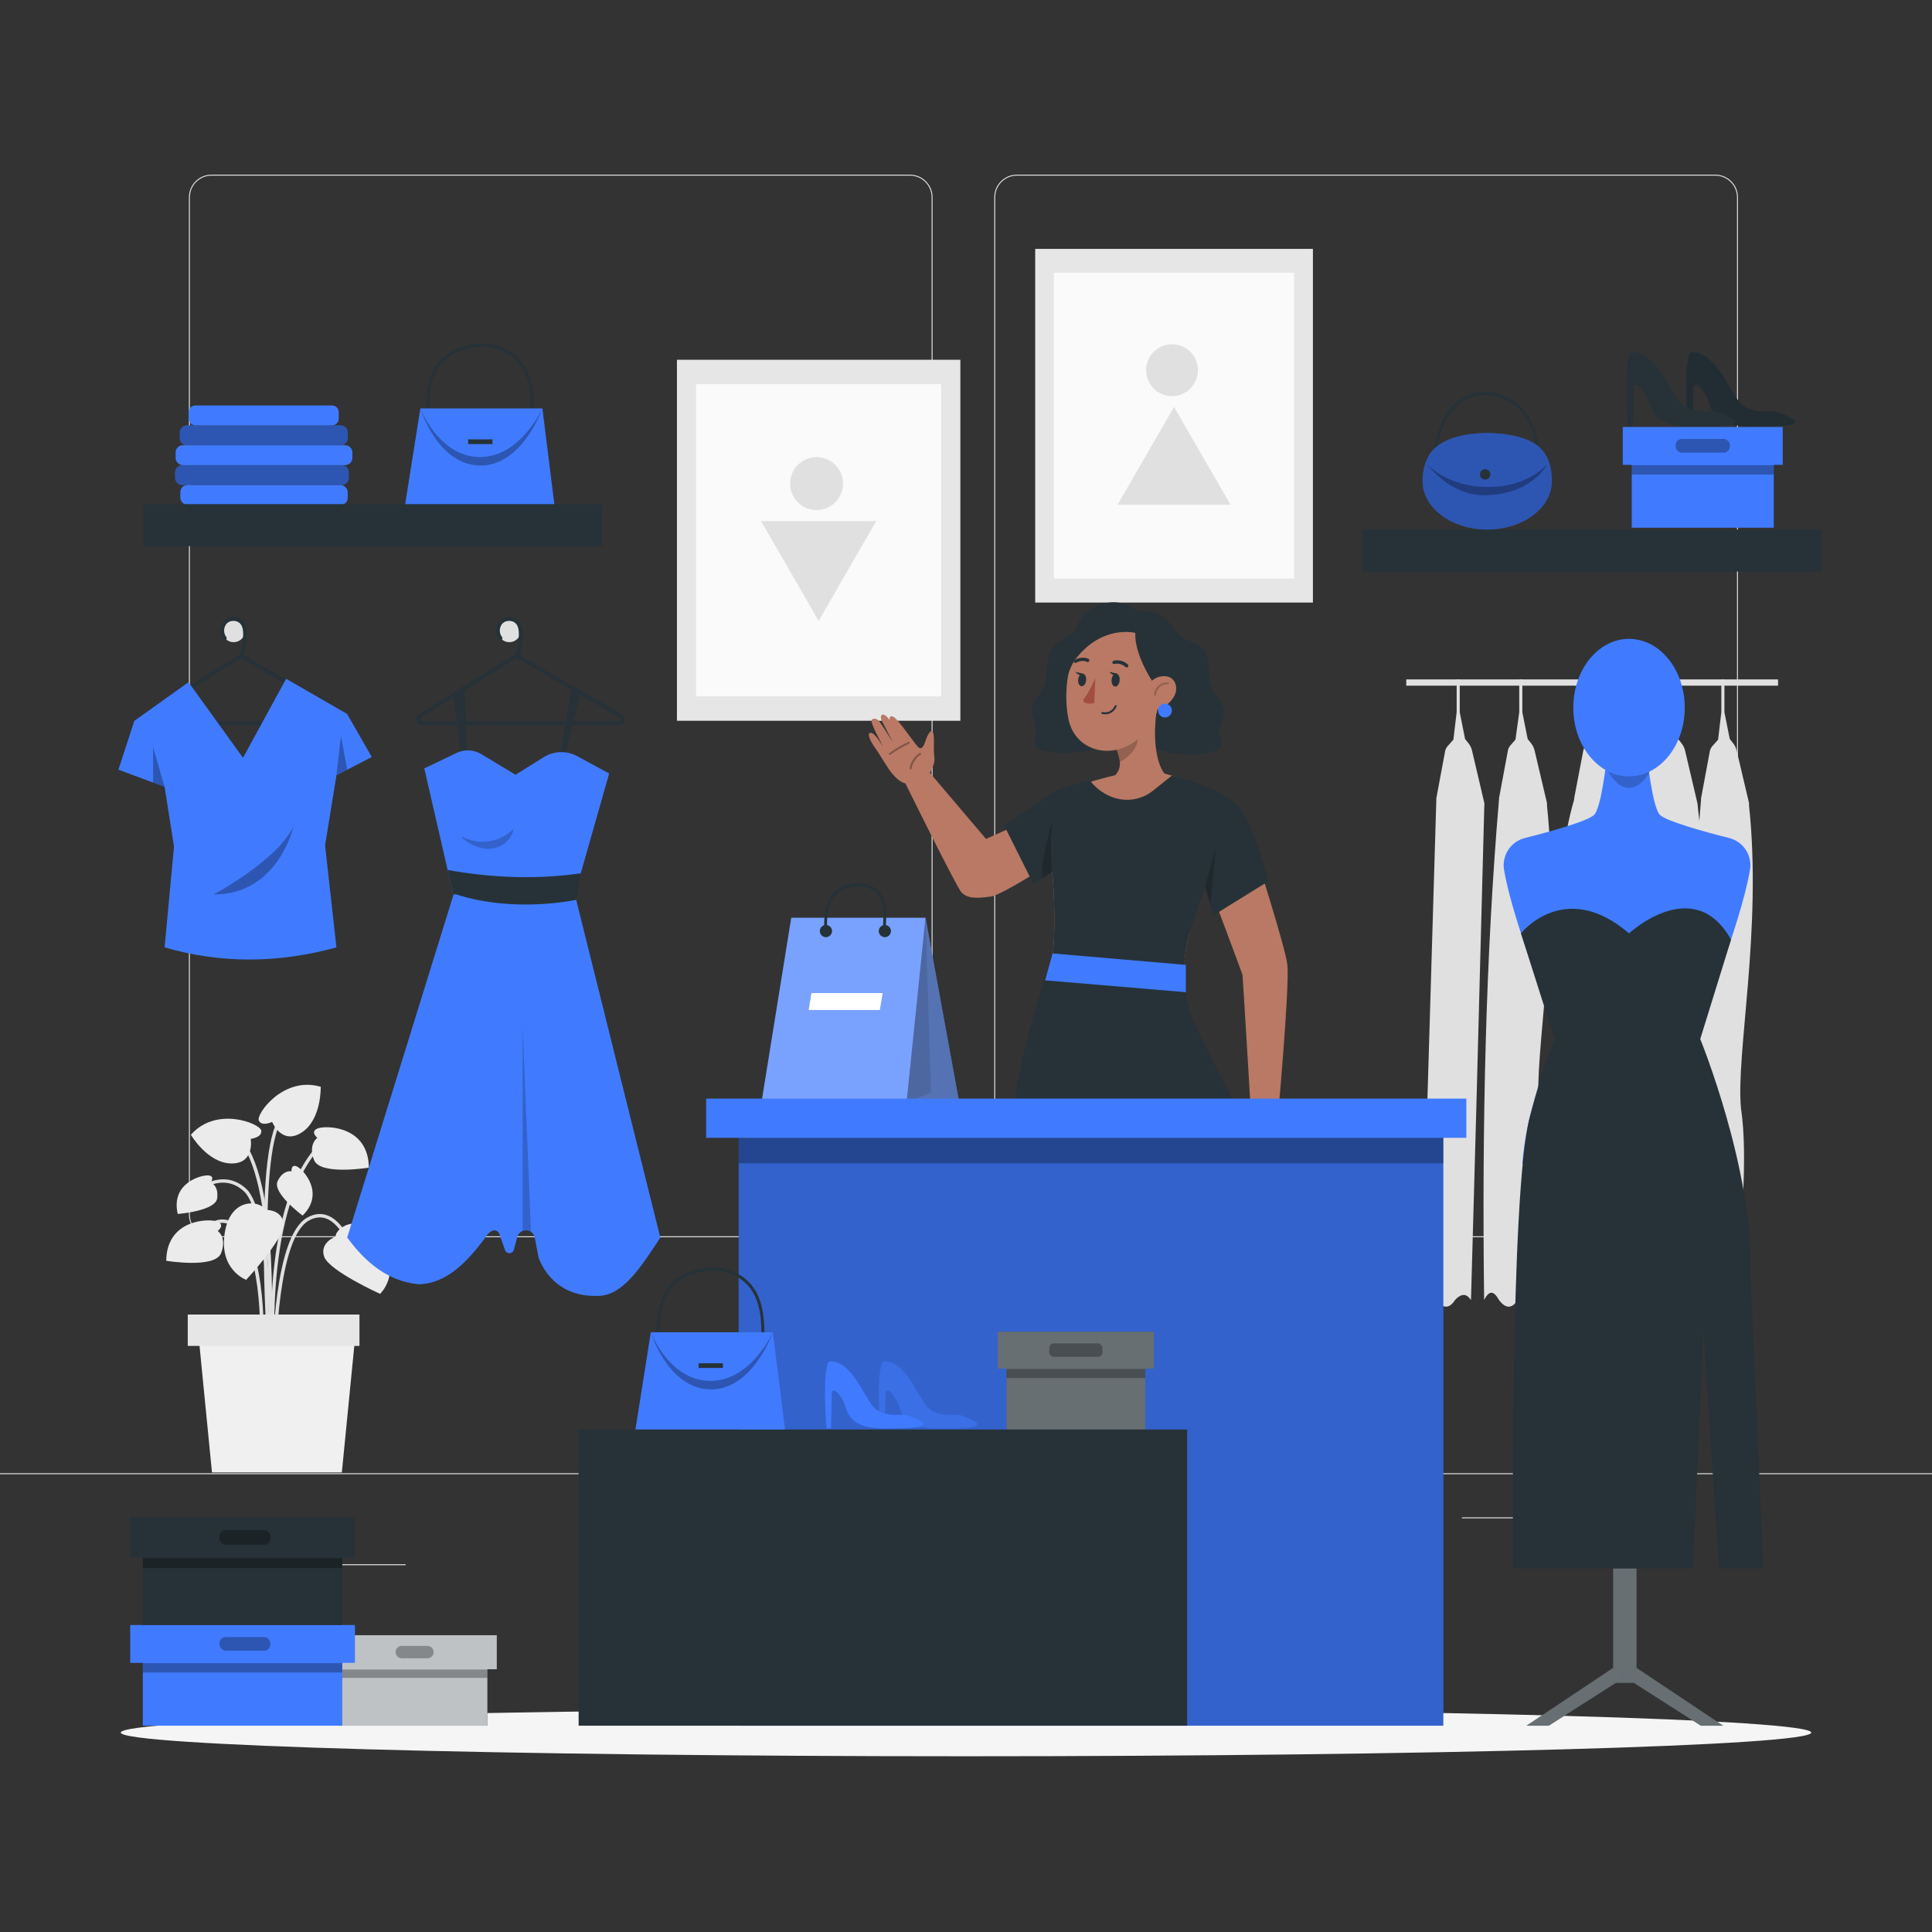 <svg xmlns="http://www.w3.org/2000/svg" viewBox="0 0 500 500"><rect x="0" y="0" width="500" height="500" fill="#333333" stroke="none"/><g id="freepik--background-complete--inject-141"><g><g><g><path d="M443.92,320.2h-180.75c-3.23,0-5.86-2.63-5.86-5.86V51.06c0-3.23,2.63-5.86,5.86-5.86h180.75c3.23,0,5.86,2.63,5.86,5.86V314.34c0,3.23-2.63,5.86-5.86,5.86ZM263.17,45.45c-3.09,0-5.61,2.52-5.61,5.61V314.34c0,3.09,2.52,5.61,5.61,5.61h180.75c3.09,0,5.61-2.52,5.61-5.61V51.06c0-3.09-2.52-5.61-5.61-5.61h-180.75Z" style="fill:#e0e0e0;"></path><path d="M235.49,320.2H54.75c-3.23,0-5.86-2.63-5.86-5.86V51.06c0-3.23,2.63-5.86,5.86-5.86H235.49c3.23,0,5.86,2.63,5.86,5.86V314.34c0,3.23-2.63,5.86-5.86,5.86ZM54.75,45.45c-3.09,0-5.61,2.52-5.61,5.61V314.34c0,3.09,2.52,5.61,5.61,5.61H235.49c3.09,0,5.61-2.52,5.61-5.61V51.06c0-3.09-2.52-5.61-5.61-5.61H54.75Z" style="fill:#e0e0e0;"></path></g><rect x="0" y="381.27" width="500" height=".25" style="fill:#e0e0e0;"></rect></g><rect x="51.67" y="395.53" width="16.06" height=".25" style="fill:#e0e0e0;"></rect><rect x="170.35" y="392.82" width="53.53" height=".25" style="fill:#e0e0e0;"></rect><rect x="68.73" y="404.82" width="36.25" height=".25" style="fill:#e0e0e0;"></rect><rect x="378.35" y="392.69" width="43.19" height=".25" style="fill:#e0e0e0;"></rect><rect x="430.45" y="392.69" width="6.33" height=".25" style="fill:#e0e0e0;"></rect><rect x="316.21" y="398.92" width="53.89" height=".25" style="fill:#e0e0e0;"></rect></g><g><g><path d="M70.08,348.84c-.01-.35-1.18-34.91-6.8-40.37-5.47-5.31-11.74-.2-12.01,.02l-.56-.68c.07-.06,7.15-5.84,13.18,.02,5.87,5.71,7.02,39.54,7.07,40.97l-.88,.03Z" style="fill:#e0e0e0;"></path><path d="M70.56,355.64c-.04-.41-3.84-41.49,11.16-58.7l.66,.58c-14.75,16.93-10.99,57.63-10.95,58.04l-.88,.09Z" style="fill:#e0e0e0;"></path><path d="M70.01,351.29l-.88-.06c.03-.47,2.94-46.69-8.07-56.81l.6-.65c11.31,10.4,8.48,55.6,8.35,57.52Z" style="fill:#e0e0e0;"></path><path d="M71.44,351.27h-.88c.01-1.28,.36-31.23,8.87-36.11,1.89-1.09,3.74-1.27,5.5-.54,5.14,2.13,7.69,11.28,7.8,11.67l-.85,.23c-.02-.09-2.54-9.13-7.29-11.09-1.5-.62-3.09-.45-4.73,.49-8.07,4.63-8.43,35.04-8.43,35.35Z" style="fill:#e0e0e0;"></path><path d="M68.13,351.29l-.88-.05c.01-.24,1.28-23.67-5.04-31.93-1.53-2-3.2-2.95-4.95-2.83-4.14,.29-7.62,6.35-7.65,6.41l-.77-.43c.15-.27,3.74-6.54,8.36-6.86,2.07-.15,3.99,.92,5.71,3.17,6.52,8.51,5.28,31.53,5.22,32.51Z" style="fill:#e0e0e0;"></path><path d="M69.52,354.47c-.17-2.27-4.13-55.78,2.84-65.21l.71,.52c-6.78,9.17-2.71,64.06-2.67,64.62l-.88,.07Z" style="fill:#e0e0e0;"></path></g><path d="M86.83,320.04s-4.18,1.54-2.94,5.18c1.24,3.64,14.47,9.63,14.47,9.63,0,0,5.54-5.08,.45-13.33-5.09-8.26-11.87-4.08-11.98-1.48Z" style="fill:#ebebeb;"></path><path d="M68.65,313.11s4.45-.19,4.71,3.65c.25,3.84-9.65,14.46-9.65,14.46,0,0-7.07-2.55-5.55-12.13,1.52-9.58,9.38-8.34,10.49-5.98Z" style="fill:#ebebeb;"></path><path d="M64.88,294.74s2.97-.32,2.73-2.13c-.24-1.81-11.54-6.46-18.21,1.06,0,0,4.27,7.33,10.44,7.43,6.17,.1,5.04-6.37,5.04-6.37Z" style="fill:#ebebeb;"></path><path d="M70.42,290.35s-2.69,1.3-3.44-.36c-.75-1.66,6.38-11.59,16.02-8.73,0,0,.26,8.48-4.93,11.83-5.19,3.35-7.64-2.74-7.64-2.74Z" style="fill:#ebebeb;"></path><path d="M56.36,318.58s2.05-1.65-.16-2.46-13.06-.58-13.18,10.17c0,0,12.64,2.1,14.2-1.99,1.56-4.09-.86-5.71-.86-5.71Z" style="fill:#ebebeb;"></path><path d="M82.13,294.47s-2.05-1.65,.16-2.46c2.21-.81,13.06-.58,13.17,10.17,0,0-12.64,2.1-14.2-1.99-1.56-4.09,.86-5.71,.86-5.71Z" style="fill:#ebebeb;"></path><path d="M75.45,303.13s-.18-2.01,1.44-1.22c1.62,.79,7.28,6.89,1.42,12.68,0,0-7.89-5.85-6.47-8.89,1.42-3.04,3.61-2.57,3.61-2.57Z" style="fill:#ebebeb;"></path><path d="M54.53,306s1.22-1.61-.57-1.8c-1.79-.2-9.83,1.95-7.96,9.97,0,0,9.79-.74,10.21-4.07,.42-3.33-1.68-4.1-1.68-4.1Z" style="fill:#ebebeb;"></path><polygon points="88.47 381.06 54.86 381.06 51.24 344.26 92.09 344.26 88.47 381.06" style="fill:#f0f0f0;"></polygon><rect x="48.59" y="340.2" width="44.44" height="8.12" style="fill:#e6e6e6;"></rect></g><g><rect x="363.94" y="175.83" width="96.22" height="1.62" style="fill:#e0e0e0;"></rect><path d="M424.95,208.2c-2.29,22.76-.58,40.21,.28,61.05,.91,22.1-2.76,43.84-2.15,67.21,1.38-.87,2.62-1.3,3.87,0,1.82,1.27,3.4,1.68,4.81,0,1.85,0,3.11-.88,4.14,0,1.38-18.15,3.23-37.18,1.38-49.58-.26-2.53,7.35-1.85,7.51-5.41,.8-16.38-2.61-46.43-5.44-73.09,0-.19-.02-.38-.07-.57l-3.18-13.54c-.16-.71-.49-1.37-.94-1.93l-.86-1.08-1.38-6.91v-8.52h-.8v8.47l-2.47,3.94-7.69,6.84,3,13.13Z" style="fill:#e0e0e0;"></path><path d="M374.01,194.32l-2.29,12.29c0,.11,0,.21,0,.32l-3.85,129.52c1.38-2.76,2.61-2.27,3.87,0,1.71,2.24,3.31,2.33,4.81,0,1.92-2.04,3.14-1.45,4.14,0l1.38-49.58,2.07-78.5c.03-.19,.03-.38,0-.57l-3.18-13.54c-.16-.71-.49-1.37-.94-1.93l-.86-1.08-1.38-6.91v-8.52h-.8v8.47l-.84,7.13-1.22,1.38c-.45,.41-.76,.93-.91,1.52Z" style="fill:#e0e0e0;"></path><path d="M390.23,194.32l-2.29,12.29c0,.11,0,.21,0,.32-3.43,40.23-4.43,83.78-3.85,129.52,1.38-2.76,2.6-2.27,3.85,0,1.71,2.24,3.31,2.33,4.82,0,1.91-2.04,3.12-1.45,4.14,0,1.38-18.15,3.25-37.18,1.38-49.58-1.38-14.13,5.52-46.03,2.07-78.5,.02-.19,.02-.38,0-.57l-3.19-13.54c-.16-.71-.49-1.37-.94-1.93l-.86-1.08-1.38-6.91v-8.52h-.8v8.47l-.98,7.13-1.22,1.38c-.39,.43-.65,.95-.76,1.52Z" style="fill:#e0e0e0;"></path><path d="M442.52,194.32l-2.29,12.29c0,.11,0,.21,0,.32-3.43,40.23-4.43,83.78-3.85,129.52,1.38-2.76,2.6-2.27,3.85,0,1.71,2.24,3.31,2.33,4.82,0,1.91-2.04,3.12-1.45,4.14,0,1.38-18.15,3.25-37.18,1.38-49.58-1.38-14.13,5.52-46.03,2.07-78.5,.02-.19,.02-.38,0-.57l-3.19-13.54c-.17-.7-.48-1.36-.93-1.93l-.86-1.08-1.38-6.91v-8.52h-.8v8.47l-.84,7.13-1.22,1.38c-.43,.42-.75,.94-.91,1.52Z" style="fill:#e0e0e0;"></path><path d="M409.74,194.32l-2.35,12.29v.32c-6.06,20.57-2.54,41.56-1.68,62.32,.9,22.1-2.76,43.84-2.15,67.21,1.38-.87,2.61-1.3,3.85,0,1.82,1.27,3.4,1.68,4.81,0,1.85,0,3.11-.88,4.14,0,1.38-18.15,3.23-37.18,1.38-49.58-.26-2.53,7.35-1.85,7.51-5.41,.8-16.38-2.61-46.43-5.44-73.09,0-.19-.02-.38-.07-.57l-3.18-13.54c-.16-.71-.49-1.37-.94-1.93l-.86-1.08-1.38-6.91v-8.52h-.8v8.47l-.84,7.13-1.22,1.38c-.4,.42-.67,.95-.79,1.52Z" style="fill:#e0e0e0;"></path></g><g><rect x="175.19" y="93.11" width="73.35" height="93.42" style="fill:#e6e6e6;"></rect><rect x="180.14" y="99.42" width="63.44" height="80.8" style="fill:#fafafa;"></rect><circle cx="211.33" cy="125.16" r="6.85" style="fill:#e0e0e0;"></circle><polygon points="211.87 134.85 226.78 134.85 219.32 147.76 211.87 160.68 204.41 147.76 196.95 134.85 211.87 134.85" style="fill:#e0e0e0;"></polygon></g><g><rect x="267.91" y="64.41" width="71.87" height="91.53" style="fill:#e6e6e6;"></rect><rect x="272.76" y="70.59" width="62.17" height="79.17" style="fill:#fafafa;"></rect><path d="M310.03,95.81c0,3.71-3,6.71-6.71,6.71s-6.71-3-6.71-6.71,3-6.71,6.71-6.71,6.71,3,6.71,6.71Z" style="fill:#e0e0e0;"></path><polygon points="303.84 130.62 289.23 130.62 296.54 117.96 303.84 105.31 311.15 117.96 318.46 130.62 303.84 130.62" style="fill:#e0e0e0;"></polygon></g><circle cx="131.81" cy="163.18" r="3.01" style="fill:#e0e0e0;"></circle><circle cx="60.46" cy="163.18" r="3.01" style="fill:#e0e0e0;"></circle></g><g id="freepik--Shadow--inject-141"><path d="M468.75,448.39c0,3.39-97.94,6.13-218.75,6.13s-218.75-2.75-218.75-6.13,97.94-6.13,218.75-6.13,218.75,2.75,218.75,6.13Z" style="fill:#f5f5f5;"></path></g><g id="freepik--Shelf_2--inject-141"><g><rect x="352.7" y="137.04" width="118.71" height="10.86" style="fill:#263238;"></rect><g><path d="M371.39,118.81l-.74-.13c.51-2.86,1.04-5.81,2.17-8.57,.88-2.17,2.55-5.15,5.46-6.98,4.31-2.71,10.45-2.06,14.6,1.54,3.71,3.22,5.74,8.61,5.3,14.07l-.75-.06c.42-5.23-1.51-10.39-5.04-13.45-3.84-3.34-9.74-3.97-13.71-1.47-2.74,1.73-4.32,4.56-5.16,6.63-1.09,2.69-1.62,5.6-2.12,8.42Z" style="fill:#263238;"></path><path d="M401.61,124.55c0,6.9-7.49,12.49-16.72,12.49s-16.72-5.59-16.72-12.49c0-3.05,.81-6.47,3.25-8.64,3.07-2.73,8.33-3.85,13.47-3.85,4.46,0,9.67,.89,12.67,3.02,3.2,2.28,4.05,5.9,4.05,9.47Z" style="fill:#407BFF;"></path><path d="M401.61,124.55c0,6.9-7.49,12.49-16.72,12.49s-16.72-5.59-16.72-12.49c0-3.05,.81-6.47,3.25-8.64,3.07-2.73,8.33-3.85,13.47-3.85,4.46,0,9.67,.89,12.67,3.02,3.2,2.28,4.05,5.9,4.05,9.47Z" style="opacity:.3;"></path><path d="M369.29,120.06s4.88,5.87,15.61,5.97c10.72,.1,15.61-5.97,15.61-5.97,0,0-4.09,8.11-16.49,8.11-9.07,0-14.73-8.11-14.73-8.11Z" style="opacity:.3;"></path><circle cx="384.35" cy="122.77" r="1.35" style="fill:#263238;"></circle></g><g><rect x="422.29" y="113.15" width="36.76" height="23.42" style="fill:#407BFF;"></rect><rect x="419.97" y="110.5" width="41.4" height="9.8" style="fill:#407BFF;"></rect><rect x="422.29" y="120.39" width="36.76" height="2.42" style="opacity:.3;"></rect><rect x="433.64" y="113.6" width="14.07" height="3.55" rx="1.6" ry="1.6" style="opacity:.3;"></rect><g><path d="M463.96,108.38c-1.47-.88-3.14-1.54-4.92-1.97-.56,.07-6.18,.73-8.75-2.19-2.7-3.08-6.52-13.67-12.7-13.05,.04-.07,.09-.13,.13-.2-.04,.05-.09,.09-.13,.13-.19,.22-.33,.46-.44,.71-.32,1.28-.54,2.57-.65,3.86-.29,4.41-.09,10.31,.3,14.71h1.31l.17-9.79c0-2.82,3.06,.46,3.93,3.47,.87,3.01,2.68,6.31,10.84,6.32,9.39,.04,13.34-.27,10.91-2Z" style="fill:#263238;"></path><path d="M463.96,108.38c-1.47-.88-3.14-1.54-4.92-1.97-.56,.07-6.18,.73-8.75-2.19-2.7-3.08-6.52-13.67-12.7-13.05,.04-.07,.09-.13,.13-.2-.04,.05-.09,.09-.13,.13-.19,.22-.33,.46-.44,.71-.32,1.28-.54,2.57-.65,3.86-.29,4.41-.09,10.31,.3,14.71h1.31l.17-9.79c0-2.82,3.06,.46,3.93,3.47,.87,3.01,2.68,6.31,10.84,6.32,9.39,.04,13.34-.27,10.91-2Z" style="opacity:.1;"></path><path d="M448.47,108.38c-1.47-.88-3.14-1.54-4.92-1.97-.56,.07-6.18,.73-8.75-2.19-2.7-3.08-6.52-13.67-12.7-13.05,.04-.07,.09-.13,.13-.2-.04,.05-.09,.09-.13,.13-.19,.22-.33,.46-.44,.71-.32,1.28-.54,2.57-.65,3.86-.29,4.41-.09,10.31,.3,14.71h1.31l.17-9.79c0-2.82,3.06,.46,3.93,3.47,.87,3.01,2.68,6.31,10.84,6.32,9.39,.04,13.34-.27,10.91-2Z" style="fill:#263238;"></path></g></g></g></g><g id="freepik--Shelf_1--inject-141"><g><g><path d="M110.86,108.6l-.75-.04c.03-.54,.05-1.11,.08-1.7,.16-3.86,.37-8.67,2.44-11.9,2.15-3.35,5.79-5.34,10.83-5.93,4.55-.53,9.15,1.4,11.73,4.91,2.82,3.83,3.03,8.9,3.01,13.77h-.75c.02-4.74-.18-9.68-2.86-13.32-2.43-3.3-6.76-5.11-11.04-4.61-4.8,.56-8.26,2.44-10.29,5.59-1.97,3.06-2.16,7.76-2.32,11.53-.02,.59-.05,1.17-.08,1.71Z" style="fill:#263238;"></path><polygon points="143.51 130.85 104.8 130.85 108.79 105.69 140.37 105.69 143.51 130.85" style="fill:#407BFF;"></polygon><path d="M108.79,105.69s4.76,12.53,15.37,12.58c10.61,.04,16.21-12.58,16.21-12.58,0,0-5.2,15.01-16.21,14.79-11.01-.23-15.37-14.79-15.37-14.79Z" style="opacity:.3;"></path><rect x="121.15" y="113.71" width="6.3" height="1.22" style="fill:#263238;"></rect></g><g><rect x="46.67" y="125.52" width="43.32" height="5.14" rx="1.82" ry="1.82" style="fill:#407BFF;"></rect><path d="M45.32,122.21v1.49c.02,1.03,.87,1.84,1.9,1.82h41.14c1.03,.02,1.88-.8,1.9-1.82v-1.49c-.02-1.03-.87-1.85-1.9-1.83H47.19c-1.02,0-1.85,.82-1.87,1.83Z" style="fill:#407BFF;"></path><path d="M45.32,122.21v1.49c.02,1.03,.87,1.84,1.9,1.82h41.14c1.03,.02,1.88-.8,1.9-1.82v-1.49c-.02-1.03-.87-1.85-1.9-1.83H47.19c-1.02,0-1.85,.82-1.87,1.83Z" style="opacity:.3;"></path><path d="M45.45,117.06v1.49c.03,1.04,.89,1.85,1.93,1.82h41.89c1.04,.03,1.9-.79,1.93-1.82h0v-1.49c-.02-1.04-.88-1.86-1.92-1.84H47.38c-1.04-.03-1.9,.79-1.93,1.82h0Z" style="fill:#407BFF;"></path><path d="M46.53,111.91v1.49c0,1.01,.82,1.83,1.84,1.83h39.79c1.01,0,1.84-.82,1.84-1.83v-1.49c0-1.01-.83-1.82-1.84-1.82H48.31c-.99,.03-1.77,.84-1.78,1.82Z" style="fill:#407BFF;"></path><path d="M46.53,111.91v1.49c0,1.01,.82,1.83,1.84,1.83h39.79c1.01,0,1.84-.82,1.84-1.83v-1.49c0-1.01-.83-1.82-1.84-1.82H48.31c-.99,.03-1.77,.84-1.78,1.82Z" style="opacity:.3;"></path><path d="M48.84,106.77v1.49c-.04,.95,.69,1.77,1.64,1.82h35.55c.96-.05,1.69-.87,1.64-1.82v-1.49c.05-.96-.68-1.78-1.64-1.84H50.53c-.96,.03-1.72,.83-1.69,1.8v.04Z" style="fill:#407BFF;"></path></g><rect x="37.11" y="130.47" width="118.71" height="10.86" style="fill:#263238;"></rect></g></g><g id="freepik--Boxes--inject-141"><g><g><rect x="87.57" y="425.56" width="38.56" height="21.05" style="fill:#263238;"></rect><rect x="87.57" y="425.56" width="38.56" height="21.05" style="fill:#fff; opacity:.7;"></rect><rect x="85.14" y="423.19" width="43.43" height="8.81" style="fill:#263238;"></rect><rect x="85.14" y="423.19" width="43.43" height="8.81" style="fill:#fff; opacity:.7;"></rect><rect x="87.57" y="432.07" width="38.56" height="2.17" style="opacity:.3;"></rect><path d="M110.62,429.16h-6.64c-.88,0-1.6-.71-1.6-1.6h0c0-.88,.71-1.6,1.6-1.6h6.64c.88,0,1.6,.71,1.6,1.6h0c0,.88-.71,1.6-1.6,1.6Z" style="opacity:.3;"></path></g><g><rect x="36.96" y="423.19" width="51.63" height="23.42" style="fill:#407BFF;"></rect><rect x="33.7" y="420.55" width="58.16" height="9.8" style="fill:#407BFF;"></rect><rect x="36.96" y="430.43" width="51.63" height="2.42" style="opacity:.3;"></rect><rect x="56.8" y="423.65" width="13.17" height="3.55" rx="1.6" ry="1.6" style="opacity:.3;"></rect></g><g><rect x="36.96" y="395.49" width="51.63" height="25.06" style="fill:#263238;"></rect><rect x="33.7" y="392.66" width="58.16" height="10.49" style="fill:#263238;"></rect><rect x="36.96" y="403.24" width="51.63" height="2.59" style="opacity:.3;"></rect><rect x="56.8" y="395.98" width="13.17" height="3.8" rx="1.6" ry="1.6" style="opacity:.3;"></rect></g></g></g><g id="freepik--Mannequin--inject-141"><g><rect x="417.48" y="282.88" width="6.06" height="152.65" style="fill:#263238;"></rect><rect x="417.48" y="282.88" width="6.06" height="152.65" style="fill:#fff; opacity:.3;"></rect><g><polygon points="395.04 446.61 417.48 431.64 420.5 434.04 400.83 446.61 395.04 446.61" style="fill:#263238;"></polygon><polygon points="395.04 446.61 417.48 431.64 420.5 434.04 400.83 446.61 395.04 446.61" style="fill:#fff; opacity:.3;"></polygon></g><g><polygon points="445.97 446.61 423.53 431.64 420.5 434.04 440.18 446.61 445.97 446.61" style="fill:#263238;"></polygon><polygon points="445.97 446.61 423.53 431.64 420.5 434.04 440.18 446.61 445.97 446.61" style="fill:#fff; opacity:.3;"></polygon></g><g><path d="M389.24,225.09c-.6-3.72,1.71-7.27,5.36-8.2,6.37-1.61,16.83-4.47,18.1-6.16,1.84-2.45,3.07-14.11,3.07-14.11l7.36,1.23v103.36h-29.14s.31-6.75,2.76-15.34c2.45-8.59,6.75-17.48,6.75-17.48,0,0-11.97-29.25-14.25-43.3Z" style="fill:#407BFF;"></path><path d="M452.9,225.09c.6-3.72-1.71-7.27-5.36-8.2-6.37-1.61-16.83-4.47-18.1-6.16-1.84-2.45-3.07-14.11-3.07-14.11l-7.36,1.23v103.36h29.14s-.31-6.75-2.76-15.34c-2.45-8.59-6.75-17.48-6.75-17.48,0,0,11.97-29.25,14.25-43.3Z" style="fill:#407BFF;"></path><ellipse cx="421.59" cy="188.74" rx="7.76" ry="15.15" style="opacity:.2;"></ellipse><ellipse cx="421.59" cy="183.13" rx="14.42" ry="17.79" style="fill:#407BFF;"></ellipse></g><path d="M393.62,241.55s11.31-14.3,27.97,0c0,0,16.81-15.58,26.4,1.63l-7.97,25.72s13.8,33.83,12.98,60.25l3.38,76.78h-11.53l-4.02-61.57-2.69,61.57h-46.56s-.88-96.79,4.29-116.69c4.02-15.47,6.46-20.34,6.46-20.34l-8.71-27.35Z" style="fill:#263238;"></path></g></g><g id="freepik--Clothes--inject-141"><g><g><g><path d="M88.93,187.65H37.98c-.69,0-1.29-.45-1.48-1.11-.19-.67,.08-1.36,.67-1.73l25.2-15.67,27.31,15.75c.59,.34,.87,1.01,.69,1.66-.18,.66-.75,1.1-1.43,1.1Zm-51.24-1.99c-.32,.2-.26,.51-.23,.6s.14,.39,.52,.39h50.95c.34,0,.44-.27,.46-.36s.07-.37-.22-.54l-26.79-15.45-24.69,15.35Z" style="fill:#263238;"></path><path d="M62.56,170.23c-.05,0-.1,0-.15-.02-.26-.09-.41-.37-.32-.63,.58-1.77,.86-3.61,.84-5.48,0-.8-.09-1.81-.61-2.52-.35-.49-.94-.81-1.62-.88-.71-.08-1.4,.12-1.88,.54-.98,.86-1.1,2.59-.25,3.63,.17,.21,.14,.53-.07,.7-.21,.18-.53,.14-.7-.07-1.19-1.45-1.02-3.8,.36-5.01,.69-.61,1.66-.89,2.65-.79,.96,.11,1.8,.58,2.32,1.29,.68,.94,.79,2.15,.8,3.1,.02,1.97-.27,3.92-.89,5.8-.07,.21-.27,.35-.48,.35Z" style="fill:#263238;"></path></g><path d="M48.79,176.56l14.1,19.56,11.16-20.45,15.77,9.09,6.4,11.15-9.15,4.74-2.94,18.13,2.94,26.4c-15.02,4.14-29.85,4.25-44.47,0l2.43-26.09-2.43-15.44-11.96-4.46,4.12-12.62,14.02-10.02Z" style="fill:#407BFF;"></path><polygon points="42.6 203.66 39.62 193.32 39.62 202.55 42.6 203.66" style="opacity:.3;"></polygon><polygon points="87.07 200.65 88.24 190.45 89.85 199.21 87.07 200.65" style="opacity:.3;"></polygon></g><path d="M55.3,231.48s16.54-8.84,20.67-17.64c0,0-3.92,17.74-20.67,17.64Z" style="opacity:.3;"></path></g><g><g><path d="M160.28,187.65h-50.95c-.69,0-1.29-.45-1.48-1.11-.19-.67,.08-1.36,.67-1.73l25.2-15.67,27.31,15.75c.59,.34,.87,1.01,.69,1.67-.18,.66-.75,1.1-1.43,1.1Zm-51.24-1.99h0c-.32,.2-.26,.51-.23,.6s.14,.39,.52,.39h50.95c.34,0,.44-.27,.46-.36s.07-.37-.22-.54l-26.79-15.45-24.69,15.35Z" style="fill:#263238;"></path><path d="M133.91,170.23c-.05,0-.1,0-.15-.02-.26-.09-.41-.37-.32-.63,.58-1.77,.86-3.62,.84-5.48,0-.8-.09-1.81-.61-2.52-.35-.49-.94-.81-1.62-.88-.71-.08-1.4,.12-1.88,.54-.98,.86-1.1,2.59-.25,3.63,.17,.21,.14,.53-.07,.7-.21,.18-.53,.14-.7-.07-1.19-1.45-1.02-3.8,.36-5.01,.69-.61,1.66-.89,2.65-.79,.96,.11,1.8,.58,2.32,1.29,.68,.94,.79,2.15,.8,3.1,.02,1.97-.27,3.92-.89,5.8-.07,.21-.26,.35-.48,.35Z" style="fill:#263238;"></path></g><g><polygon points="120.28 177.33 117.26 179.12 119.46 197.18 120.82 196.81 120.28 177.33" style="fill:#263238;"></polygon><polygon points="148.16 177.4 150.47 178.72 145.97 196.48 144.9 196.09 147.94 177.76 148.16 177.4" style="fill:#263238;"></polygon><path d="M89.85,320.26c6.28,8.62,12.62,11.55,18.57,12.12,6.72-.22,11.93-4.98,17.2-12.12,1.29-2.18,3.39-2.71,3.93,0l1.16,3.28c.23,.62,.92,.94,1.55,.7,.36-.13,.63-.43,.74-.8l.82-3.15c.25-1.27,1.48-2.09,2.74-1.84,.93,.18,1.66,.91,1.84,1.84l.98,5.16c1.53,4.16,5.83,10.22,15.29,9.92,6.55,.08,11.36-7.73,16.22-15.07l-23.25-93.35-28.56-.93-29.23,94.25Z" style="fill:#407BFF;"></path><path d="M137.43,318.89c-.61-.51-1.43-.66-2.18-.42v-53.09l2.18,53.51Z" style="isolation:isolate; opacity:.2;"></path><path d="M109.8,198.86l8.36-4c2.05-.99,4.46-.87,6.4,.31l8.86,5.33,7.3-4.55c2.64-1.64,5.95-1.73,8.68-.25l8.25,4.48-8.8,30.92-4.9,2.06c-1.27,.53-2.71,.43-3.9-.27l-5.34-3.59c-1.14-.76-2.63-.73-3.74,.07l-3.51,2.54c-1.4,1.01-3.18,1.34-4.85,.92l-5.31-1.37-7.49-32.59Z" style="fill:#407BFF;"></path></g><path d="M117.29,231.45l-1.45-6.3c11.76,2.1,23.26,2.48,34.44,.86l-1.16,6.85s-15.75,3.54-31-1.38" style="fill:#263238;"></path><g style="isolation:isolate; opacity:.2;"><path d="M119.41,216.4c2.12,1.2,4.64,1.67,7.06,1.33,2.41-.34,4.7-1.49,6.42-3.23-.32,2.7-2.87,4.79-5.57,5.12s-5.41-.83-7.5-2.58"></path></g></g></g><g id="freepik--Character--inject-141"><g><g><g><path d="M281.56,202.55c-3.16-.28-9.53,5.26-11.23,6.99-1.7,1.73-15.15,7.57-15.15,7.57l-14.94-17.59-5.93,3.21s13.14,26.67,14.49,28.18c1.35,1.51,3.56,1.7,7.59,1.13,4.03-.57,26.73-15.85,26.17-16.04-.57-.19-.98-13.45-.98-13.45Z" style="fill:#b97964;"></path><path d="M240.33,200.43s1.78-2.24,1.48-4.58c-.3-2.35,.09-4.3-.25-6.03-.34-1.73-1.52,.34-1.92,1.56-.4,1.23-.87,2.61-1.75,2.16-.87-.45-5.44-7.56-6.72-8.05-1.28-.49-.9,.89-.9,.89,0,0-1.16-1.7-1.95-1.42-.21,.07-.57,.57-.17,1.43,.91,1.92,3.04,5.87,3.04,5.87-.12-.23-3.09-4.91-3.62-5.55-.7-.84-1.46-.88-1.93-.46-.67,.6,2.81,6.52,2.78,6.88,0,0-1.89-3.48-3.06-3.48s-.09,2.25,1.23,4.06c1.21,1.66,3.15,5.23,4.55,6.79,1.72,1.93,3.31,2.84,5.62,2.12,2.31-.72,3.57-2.19,3.57-2.19Z" style="fill:#b97964;"></path></g><path d="M230.3,195.36c-.08,0-.15-.04-.2-.1-.08-.11-.06-.27,.05-.35,1.54-1.12,3.19-2.1,4.92-2.89,.12-.06,.27,0,.33,.12,.06,.13,0,.27-.12,.33-1.7,.78-3.33,1.74-4.84,2.84-.04,.03-.1,.05-.15,.05Z" style="opacity:.3;"></path><path d="M235.65,199.12s-.03,0-.04,0c-.14-.02-.23-.15-.21-.29,.26-1.6,1.24-3.08,2.61-3.96,.12-.07,.27-.04,.35,.08,.07,.12,.04,.27-.08,.35-1.25,.8-2.14,2.15-2.38,3.62-.02,.12-.13,.21-.25,.21Z" style="opacity:.3;"></path></g><g><path d="M286.4,163.84l8.9-5.1c-4.93-4.36-10.74-3.32-14.51,.13-2.2,2.02-1.73,3.87-3.27,4.99-1.78,1.29-3.7,1.99-5.13,3.78-2.11,2.65-.82,7.18-2.33,10.35-.92,1.93-2.84,3.28-3.02,5.48-.17,2.1,1.39,4.01,1.19,6.11-.11,1.14-.74,2.32-.32,3.36,.35,.88,1.28,1.18,2.09,1.35,5.81,1.18,11.89,.55,17.43-1.82,.53-.23,1.11-.52,1.35-1.13,.17-.43,.13-.94,.08-1.41-.83-8.69-1.65-17.38-2.48-26.08Z" style="fill:#263238;"></path><path d="M297.41,164.2l-4.6-4.76c2.81-1.92,6.64-1.52,9.12,.95,1.38,1.37,2.35,3.3,3.89,4.41,1.78,1.29,4.17,1.4,5.59,3.2,2.11,2.65,.82,7.18,2.33,10.35,.92,1.93,2.84,3.28,3.02,5.48,.17,2.1-1.39,4.01-1.19,6.11,.11,1.14,.74,2.32,.32,3.36-.35,.88-1.28,1.18-2.09,1.35-5.81,1.18-11.89,.55-17.43-1.82-.53-.23-1.11-.52-1.35-1.13-.17-.43-.13-.94-.08-1.41,.83-8.69,1.65-17.39,2.48-26.08Z" style="fill:#263238;"></path><g><g><g><path d="M302.75,201.59s-3.5,1.72-7.81,5.44c-.9,.77-1.89,1.44-2.94,2-2.83,1.5-5.4,2.36-6.1,1-.16-.3-.27-.62-.36-.96-.59-2.28-.35-5.49,1.5-6.96,2.08-1.66,3.08-3.07,2.71-5.31-.2-1.27-.66-2.58-1.19-3.86l2.4-1.44,8.56-8.64c-.98,5.3-1.27,15.6,3.24,18.74Z" style="fill:#b97964;"></path><path d="M289.81,197.28c2.35-1.4,4.94-3.82,4.63-6.59-.14-1.17-.39-2.27-.67-2.98l-4.78,6.33c.39,1.02,.54,1.7,.82,3.24Z" style="opacity:.2;"></path><path d="M301.16,173.11c-.81,8.8-.96,12.52-5.5,17.14-6.83,6.94-17.33,4.6-19.14-4.11-1.63-7.85-.04-20.91,8.6-24.61,8.51-3.64,16.85,2.79,16.04,11.59Z" style="fill:#b97964;"></path><path d="M289.77,175.98c-.04,.93-.55,1.69-1.13,1.71-.58,.01-1.01-.73-.97-1.66,.04-.93,.55-1.69,1.13-1.71,.58-.01,1.01,.73,.97,1.66Z" style="fill:#263238;"></path><path d="M281.1,175.95c-.04,.9-.55,1.64-1.12,1.65-.58,.01-1.01-.71-.96-1.61,.04-.9,.55-1.64,1.12-1.65,.58-.01,1.01,.71,.96,1.61Z" style="fill:#263238;"></path><path d="M291.61,172.74c-.11,.01-.23-.02-.31-.1-1.35-1.25-2.88-.81-2.9-.81-.23,.07-.45-.06-.51-.29-.05-.23,.09-.47,.32-.54,.08-.02,1.99-.58,3.68,.98,.17,.16,.17,.43,0,.61-.08,.09-.18,.14-.29,.15Z" style="fill:#263238;"></path><path d="M278.18,171.54c-.09-.03-.16-.1-.2-.19-.08-.2,.02-.45,.22-.56,2.01-1.13,3.5-.27,3.56-.23,.18,.11,.22,.35,.09,.56-.12,.2-.37,.28-.54,.18-.06-.03-1.22-.68-2.82,.22-.1,.06-.21,.07-.31,.04Z" style="fill:#263238;"></path><path d="M283.46,175.52s-1.38,3.29-2.93,5.34c-.27,.36-.1,.88,.32,1.04,1.09,.4,2.36,.04,2.36,.04l.25-6.42Z" style="fill:#a24e3f;"></path></g><path d="M289.13,174.35l-2.02-.48s1.1,1.51,2.02,.48Z" style="fill:#263238;"></path><path d="M280.34,174.36l-2.02-.48s1.1,1.51,2.02,.48Z" style="fill:#263238;"></path><path d="M298.11,176.15s-4.54-6.83-4.3-12.36c0,0-8.68-2.26-15.61,6.99-1.1,1.47-1.76,3.93-2.75,6.05,0,0,.37-17.48,15.22-18.85,14.83-1.37,23.26,21.83,8.48,27.23,0,0,1.77-4.79-1.04-9.06Z" style="fill:#263238;"></path><path d="M303.82,180.28c-1.04,1.8-2.73,2.94-4.27,3.32-2.33,.58-3.53-3.16-2.74-5.49,.72-2.1,3-3.49,5.27-3.03,2.23,.45,2.93,3.14,1.74,5.2Z" style="fill:#b97964;"></path></g><path d="M298.91,180.06h-.02c-.14,0-.24-.13-.23-.27,.06-.9,.48-1.76,1.16-2.36,.68-.6,1.59-.9,2.49-.85,.14,0,.24,.13,.23,.27,0,.14-.12,.25-.26,.23-.76-.05-1.55,.22-2.13,.73-.58,.51-.94,1.25-1,2.02,0,.13-.12,.23-.25,.23Z" style="opacity:.2;"></path><path d="M286.02,184.85c-.25,0-.52-.03-.81-.09-.13-.03-.22-.16-.19-.29s.15-.23,.3-.19c2.35,.48,3.14-1.54,3.18-1.62,.05-.13,.19-.19,.32-.15,.13,.05,.2,.19,.15,.32,0,.02-.77,2.03-2.94,2.03Z" style="fill:#263238;"></path></g><path d="M303.28,183.89c0,.99-.8,1.79-1.79,1.79s-1.79-.8-1.79-1.79,.8-1.79,1.79-1.79,1.79,.8,1.79,1.79Z" style="fill:#407BFF;"></path></g><g><path d="M362.19,332.31c-7.14-1.61-14.57-.81-21.8,.31-13.72,2.13-27.4,5.47-39.94,11.64-15.2,2.1-36.35,2.15-40.31,8.13,39.24,16.74,85.64-1.15,103.42-12.46,1.46-.93,3.07-2.25,2.98-4.04-.11-2.07-2.4-3.15-4.34-3.59Z" style="fill:#407BFF;"></path><g style="opacity:.2;"><path d="M362.19,332.31c-7.14-1.61-14.57-.81-21.8,.31-13.72,2.13-27.4,5.47-39.94,11.64-15.2,2.1-36.35,2.15-40.31,8.13,39.24,16.74,85.64-1.15,103.42-12.46,1.46-.93,3.07-2.25,2.98-4.04-.11-2.07-2.4-3.15-4.34-3.59Z"></path></g></g><path d="M318.24,209.12s2.93,1.14,5.16,7.43c1.54,4.34,9.4,29.1,9.78,33.21,.59,6.42-2.74,42.46-2.74,42.46l-6.49-.7s-2.31-38.85-2.4-39.26c-.09-.4-11.24-30.12-11.24-30.12l7.93-13.02Z" style="fill:#b97964;"></path><g><path d="M327.29,368.88c-1.44-5.13-4.89-10.72-5.62-14.87-.65-3.6,.2-6.05-.31-14.35-.59-10.04-2.2-23.37-6.39-33.22,0,0,8.16-12.78,.03-26.81l-5.43-8.91-29.85,.18,22.98,82.87,24.25,69.68,8.37-1.19c-.83-14.91-4.19-38.55-8.02-53.38Z" style="fill:#b97964;"></path><path d="M321.21,333.81l-20.93,5.73-.77,2.87,.8,2.76,.87,3.12s4.44-1.55,9.04-3.01c4.6-1.46,11.25-3.45,11.25-3.45l-.26-8.02Z" style="opacity:.2;"></path><g><path d="M323.95,444.84c.78-1.15,1.78-2.21,2.94-3.13h0s2.59-4.71,.53-14.42l4.68-3.34c1.62-1.11,3.7-1.4,5.22-.72,.21,.1,.4,.22,.56,.37,.67,.82,1.27,1.69,1.79,2.6,1.72,3.12,3.19,6.36,4.4,9.71l-.96,.45-3.07-5.96c-.96-2.06-2.08,1.38-1.69,3.88,.39,2.5,.2,5.52-5.76,8.31-6.84,3.23-9.84,4.35-8.65,2.26Z"></path><path d="M326.29,420.65s1.35,7.59,1.54,12.9c.29,2.65-.05,5.43-1,8.19,0,0,4.76-1.43,5.68-4.6s.1-12.21,4.83-13.87c-.61-.42-1.29-.76-2.03-1.01l-.53-2.78c-2.52,.34-8.49,1.17-8.49,1.17Z" style="fill:#b97964;"></path></g></g><path d="M312.43,223.98l7.35-15.35c-3.31-4.95-19.71-8.75-19.71-8.75l-10.8,.59s-4.15,.93-7.71,2.09c-4.75,1.55-7.31,2.79-8.44,5.43,0,0-2.27,5.87-.79,17.86,.41,3.31,1.52,22.5-1.5,28.02l.06,1.52c19.74,15.37,36.44,12.8,36.44,12.8-.89-2.71-.8-11.66-1.2-14.32,.29-3.38,.17-5.96,1.6-11.89,.28-1.14,4.23-16.88,4.71-17.99Z" style="fill:#b97964;"></path><g><path d="M267.04,278.74l-3.23,75.51,2.59,73.18,9.1,2.34c4.03-14.46,7.3-42.88,8.24-57.7,.22-5.08-1.42-10.94-.85-14.95,.5-3.52,2.14-5.74,4.29-13.73,2.6-9.66,5.23-22.58,4.18-32.59,0,0,12.23-10.98,8.61-25.56l-32.92-6.51Z" style="fill:#b97964;"></path><path d="M263.81,354.25s3.55-3.38,10.08-2.39,9.62,2.63,9.62,2.63l1.77-4.93-14.96-4.24-6.51,3.22v5.72Z" style="opacity:.2;"></path><g><path d="M254.94,444.64c1.19-.71,2.55-1.25,3.99-1.59h0s4.35-3.16,6.59-12.84l5.66-1.04c1.94-.32,3.95,.3,5.03,1.56,.15,.18,.27,.37,.35,.57,.26,1.03,.43,2.07,.52,3.11,.23,3.55,.19,7.11-.13,10.66h-1.06l-.25-6.7c0-2.28-2.47,.37-3.17,2.8s-2.16,5.08-8.74,5.08c-7.57,.03-10.76-.23-8.79-1.63Z"></path><path d="M266.6,426.74s-1.28,4.42-3.36,9.32c-.86,2.52-2.34,4.89-4.38,6.99,0,0,4.92,.72,7.1-1.75,2.18-2.48,5.27-11.02,10.25-10.51-.37-.63-.85-1.23-1.41-1.78-.81-.9-8.21-2.26-8.21-2.26Z" style="fill:#b97964;"></path></g></g><path d="M324.32,291.39s-2.6,1.18-3.41,3.4c-.81,2.22-2.04,3.78-2.53,5.48-.49,1.69,1.51,.39,2.42-.51,.92-.91,1.97-1.93,2.54-1.13,.57,.8,1.4,9.21,2.31,10.23,.92,1.02,1.21-.38,1.21-.38,0,0,.26,2.04,1.09,2.15,.22,.03,.77-.25,.8-1.2,.07-2.13-.03-6.6-.03-6.6,0,.26,.51,5.77,.69,6.59,.24,1.07,.9,1.45,1.51,1.29,.87-.23,.47-7.09,.66-7.39,0,0,.1,3.96,1.13,4.49,1.04,.53,1.11-1.96,.76-4.17-.32-2.03-.43-6.09-.95-8.12-.65-2.5-1.65-4.03-4.04-4.45-2.39-.41-4.17,.32-4.17,.32Z" style="fill:#b97964;"></path><g><g><path d="M263.65,278.46c-4.1,20.33-4.15,56.31-3.51,73.93,0,0,8.96-7.81,23.31-2.57s20.47,5.34,27.7,3.05c7.22-2.29,12.89-13.72,33.73-17.72,20.84-4,21.63,.53,21.63,.53,0,0,2.5-5.19-7.92-8.82-10.42-3.62-22.9-16.06-28.93-23.97-6.03-7.91-17.36-31.6-20.35-37.68-3.16-6.41-2.96-13.45-2.96-13.45l-34.35-3.29s-5.06,13.74-8.34,29.99Z" style="fill:#263238;"></path><path d="M303.28,200.71l-4.81,3.86c-5.21,4.18-12.33,2.7-16.41-2.58-5.17,1.31-7.64,2.13-7.64,2.13,0,0-3.57,9.73-2.09,21.72,.41,3.31,1.52,22.5-1.5,28.02l.06,1.52c19.74,15.37,36.44,12.8,36.44,12.8-.89-2.71-.69-12.13-1.09-14.78,.29-3.38,.06-5.49,1.49-11.42,.28-1.14,5.26-15.9,5.74-17.01l6.09-17.02c-4.51-4.58-16.28-7.23-16.28-7.23Z" style="fill:#263238;"></path><polygon points="270.47 253.71 306.89 256.78 306.9 249.71 272.41 246.75 270.47 253.71" style="fill:#407BFF;"></polygon></g><path d="M259.84,213.57l7.58,15.16,6.5-4.15,4.41-21.1s-3.97-.03-7.2,2.43c-3.05,2.32-11.29,7.66-11.29,7.66Z" style="fill:#263238;"></path><path d="M272.3,225.6s-.52-4.67-.25-8.89l.28-4.22s-3.02,9.98-2.61,14.77l2.59-1.66Z" style="opacity:.2;"></path><path d="M310.63,224.95l3.38,11.94,14.25-8.82s-4.96-19.96-9.76-20.56c-4.8-.6-7.88,17.44-7.88,17.44Z" style="fill:#263238;"></path><polygon points="311.89 229.39 314.68 219.37 313.23 234.1 311.89 229.39" style="opacity:.2;"></polygon></g></g></g><g id="freepik--Counter--inject-141"><g><g><rect x="191.17" y="293.29" width="182.36" height="153.32" style="fill:#407BFF;"></rect><rect x="191.17" y="293.29" width="182.36" height="153.32" style="opacity:.2;"></rect><g><g><polygon points="196.98 285.88 204.78 237.52 239.52 237.52 248.26 285.38 196.98 285.88" style="fill:#407BFF;"></polygon><polygon points="196.98 285.88 204.78 237.52 239.52 237.52 248.26 285.38 196.98 285.88" style="fill:#fff; isolation:isolate; opacity:.3;"></polygon><polygon points="234.62 285.26 248.26 285.38 239.52 237.52 234.62 285.26" style="opacity:.3;"></polygon><path d="M215.33,240.96c0,.87-.71,1.58-1.58,1.58s-1.58-.71-1.58-1.58,.71-1.58,1.58-1.58,1.58,.71,1.58,1.58Z" style="fill:#263238;"></path><path d="M230.58,240.96c0,.87-.71,1.58-1.58,1.58s-1.58-.71-1.58-1.58,.71-1.58,1.58-1.58,1.58,.71,1.58,1.58Z" style="fill:#263238;"></path><path d="M214.02,240.45c0-2.63,.01-5.4,1.42-7.72s3.95-3.29,6.6-3.29,5.02,.97,6.02,3.54,.41,5.26,.43,7.87c0,.48,.75,.48,.75,0-.02-2.4,.43-4.86-.18-7.22-.49-1.87-1.63-3.51-3.44-4.3-3.82-1.65-8.95-.42-11,3.32-1.3,2.38-1.34,5.14-1.34,7.79,0,.48,.75,.48,.75,0h0Z" style="fill:#263238;"></path><polyline points="240.94 282.78 239.52 237.52 234.62 285.26 240.94 282.78" style="opacity:.1;"></polyline></g><polygon points="227.7 261.39 209.28 261.39 210.01 257 228.43 257 227.7 261.39" style="fill:#fff;"></polygon></g><rect x="191.17" y="291.99" width="182.36" height="9.07" style="opacity:.3;"></rect><rect x="182.75" y="284.32" width="196.74" height="10.15" style="fill:#407BFF;"></rect><rect x="182.75" y="284.32" width="196.74" height="10.15" style="opacity:0;"></rect></g><g><g><rect x="260.49" y="347.22" width="35.89" height="22.86" style="fill:#263238;"></rect><rect x="260.49" y="347.22" width="35.89" height="22.86" style="fill:#fff; opacity:.3;"></rect><rect x="258.22" y="344.64" width="40.42" height="9.57" style="fill:#263238;"></rect><rect x="258.22" y="344.64" width="40.42" height="9.57" style="fill:#fff; opacity:.3;"></rect><rect x="260.49" y="354.29" width="35.89" height="2.36" style="opacity:.3;"></rect><rect x="271.56" y="347.67" width="13.74" height="3.47" rx="1.13" ry="1.13" style="opacity:.3;"></rect></g><rect x="149.75" y="369.95" width="157.49" height="76.66" style="fill:#263238;"></rect><g><path d="M170.51,347.7l-.75-.04c.03-.54,.05-1.12,.08-1.71,.16-3.86,.37-8.67,2.44-11.9,2.15-3.35,5.79-5.34,10.83-5.93,4.55-.53,9.15,1.4,11.73,4.91,2.82,3.83,3.03,8.9,3,13.77h-.75c.02-4.74-.18-9.67-2.86-13.32-2.43-3.3-6.76-5.11-11.04-4.61-4.8,.56-8.26,2.44-10.29,5.59-1.97,3.06-2.16,7.76-2.32,11.53-.03,.59-.05,1.17-.08,1.71Z" style="fill:#263238;"></path><polygon points="203.16 369.95 164.45 369.95 168.43 344.79 200.01 344.79 203.16 369.95" style="fill:#407BFF;"></polygon><path d="M168.43,344.79s4.76,12.53,15.37,12.58,16.21-12.58,16.21-12.58c0,0-5.2,15.01-16.21,14.79-11.01-.23-15.37-14.79-15.37-14.79Z" style="opacity:.3;"></path><rect x="180.79" y="352.81" width="6.3" height="1.22" style="fill:#263238;"></rect></g><g><path d="M252.27,367.85c-1.32-.79-2.82-1.39-4.43-1.77-.5,.07-5.56,.66-7.87-1.97-2.43-2.77-5.87-12.3-11.43-11.74,.04-.06,.08-.12,.12-.18-.04,.04-.08,.08-.12,.12-.17,.2-.3,.41-.39,.64-.29,1.15-.48,2.31-.58,3.47-.26,3.97-.08,9.28,.27,13.24h1.18l.16-8.81c0-2.54,2.75,.41,3.54,3.12,.78,2.71,2.41,5.68,9.75,5.69,8.45,.04,12-.24,9.82-1.8Z" style="fill:#407BFF;"></path><path d="M252.27,367.85c-1.32-.79-2.82-1.39-4.43-1.77-.5,.07-5.56,.66-7.87-1.97-2.43-2.77-5.87-12.3-11.43-11.74,.04-.06,.08-.12,.12-.18-.04,.04-.08,.08-.12,.12-.17,.2-.3,.41-.39,.64-.29,1.15-.48,2.31-.58,3.47-.26,3.97-.08,9.28,.27,13.24h1.18l.16-8.81c0-2.54,2.75,.41,3.54,3.12,.78,2.71,2.41,5.68,9.75,5.69,8.45,.04,12-.24,9.82-1.8Z" style="opacity:.1;"></path><path d="M238.33,367.85c-1.32-.79-2.82-1.39-4.43-1.77-.5,.07-5.56,.66-7.87-1.97-2.43-2.77-5.87-12.3-11.43-11.74,.04-.06,.08-.12,.12-.18-.04,.04-.08,.08-.12,.12-.17,.2-.3,.41-.39,.64-.29,1.15-.48,2.31-.58,3.47-.26,3.97-.08,9.28,.27,13.24h1.18l.16-8.81c0-2.54,2.75,.41,3.54,3.12,.78,2.71,2.41,5.68,9.75,5.69,8.45,.04,12-.24,9.82-1.8Z" style="fill:#407BFF;"></path></g></g></g></g></svg>
